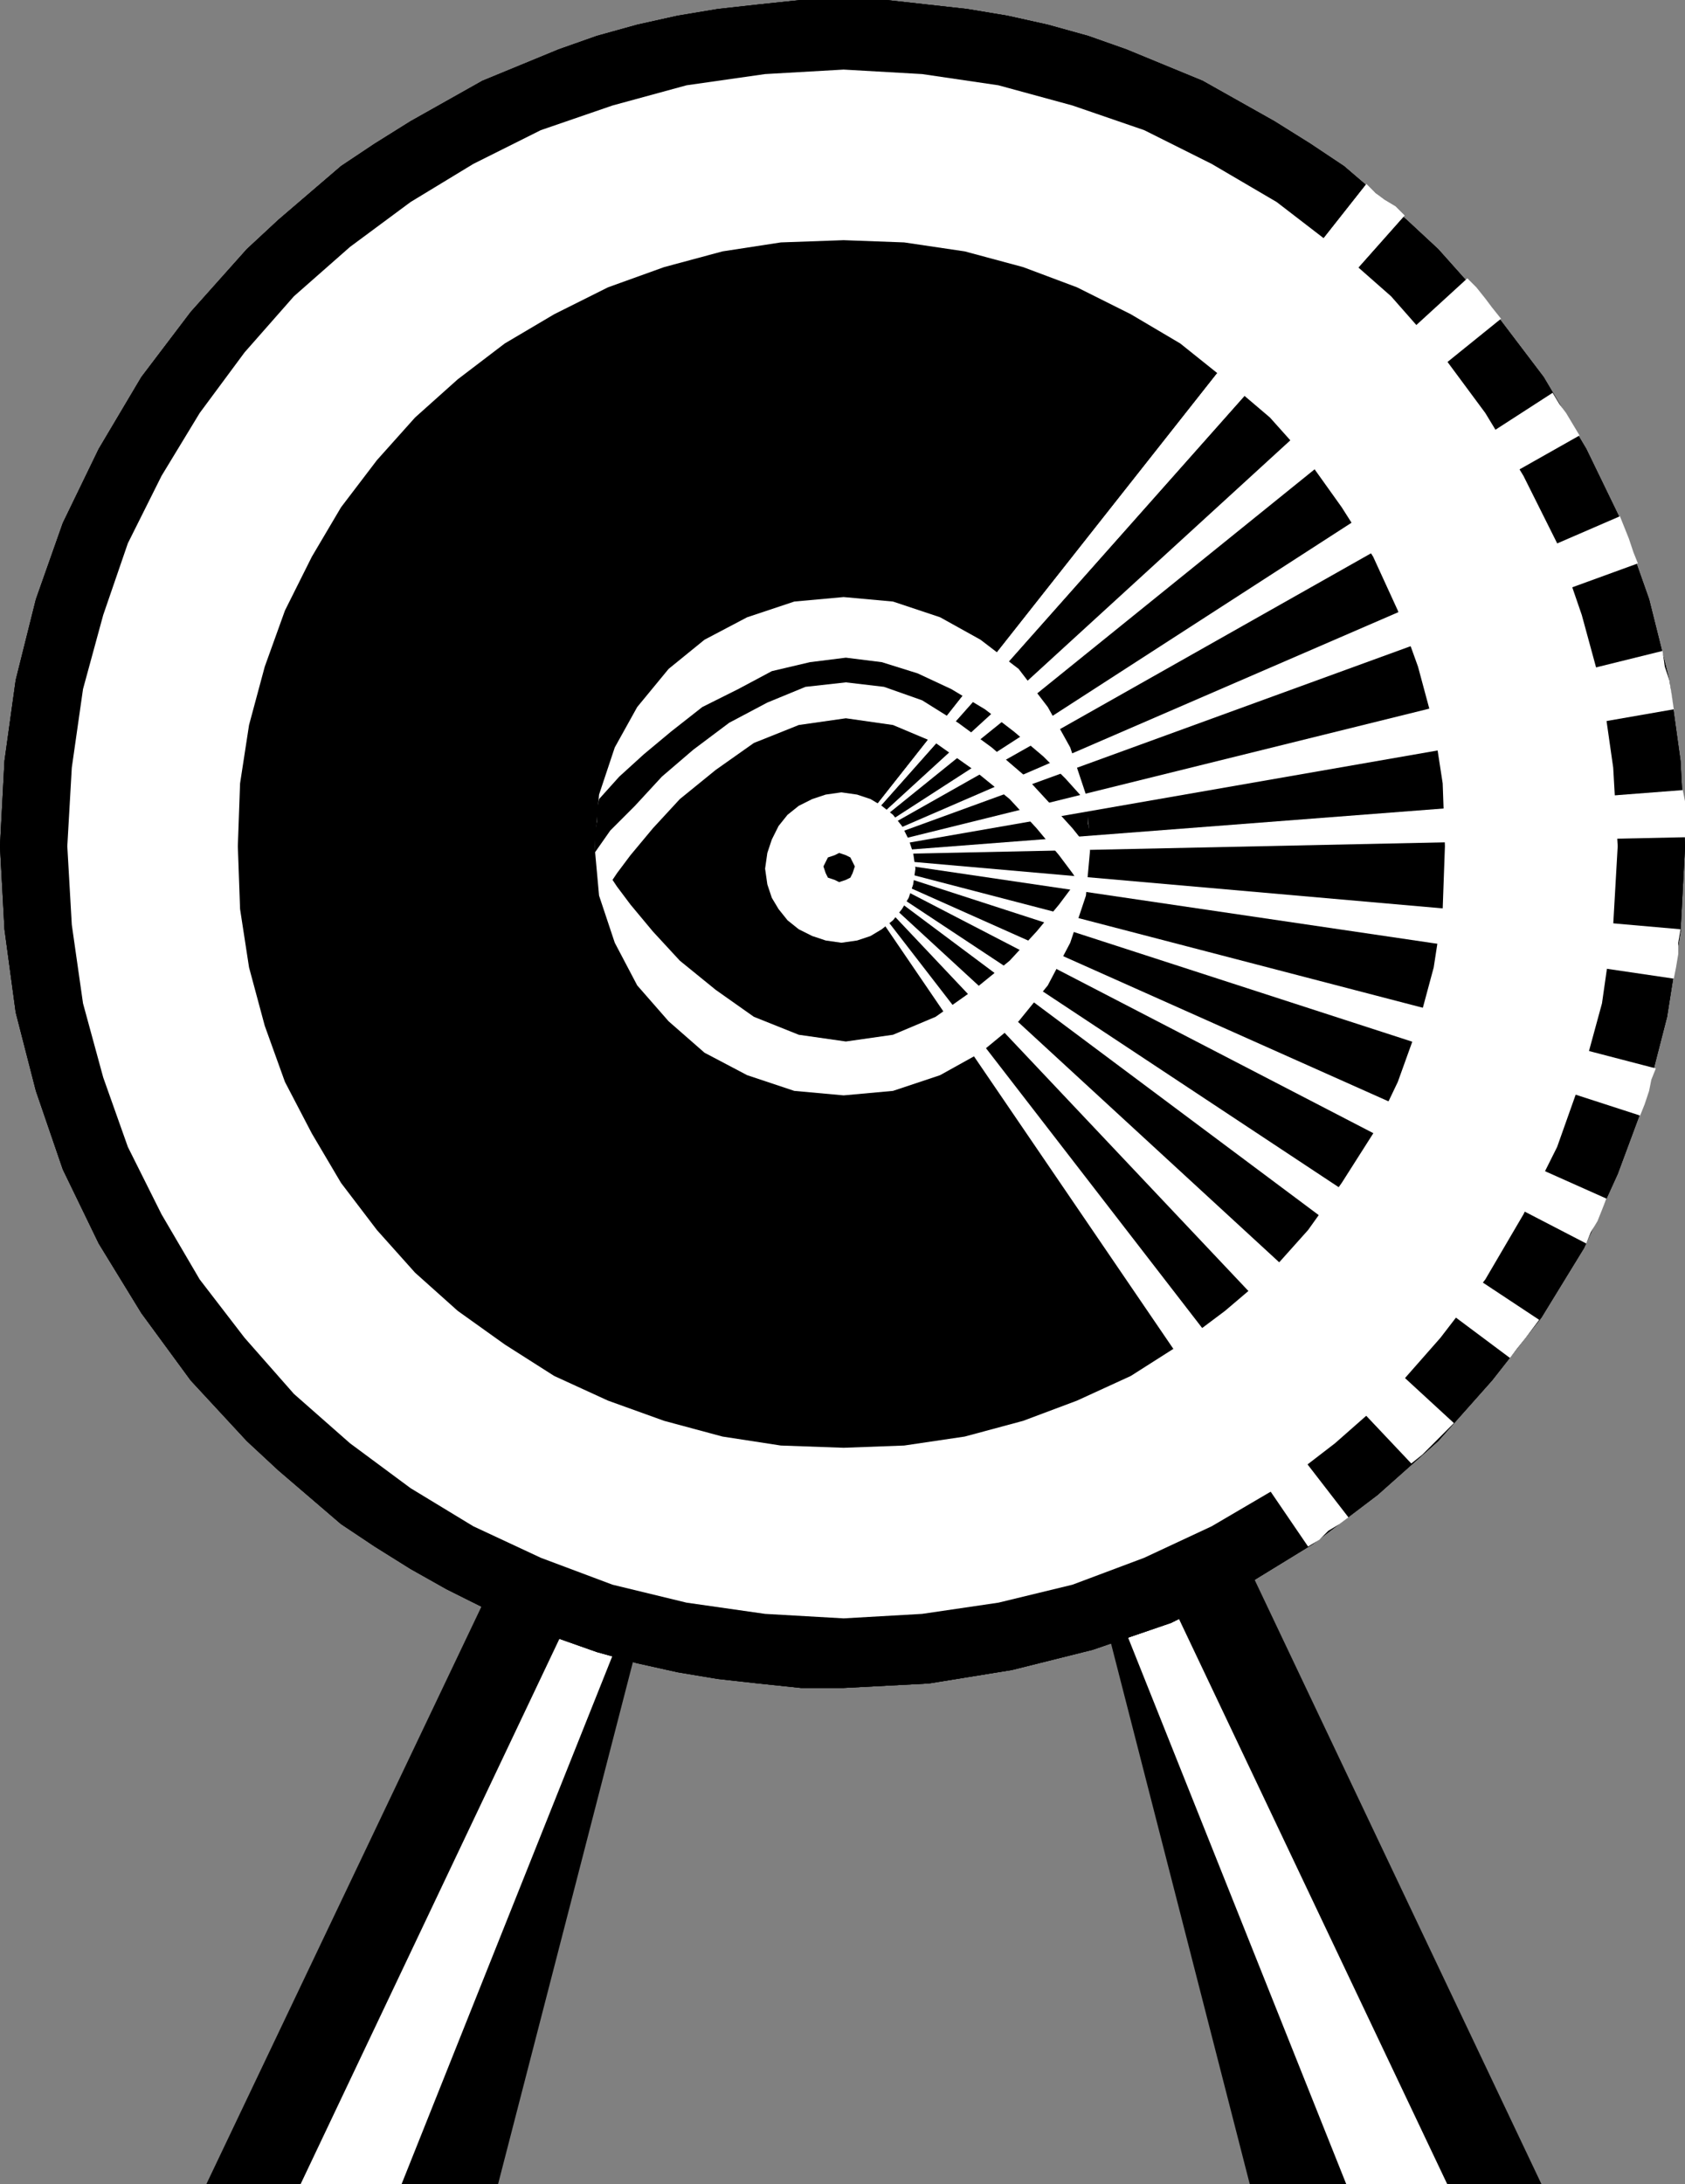 <?xml version="1.0" encoding="UTF-8" standalone="no"?>
<!DOCTYPE svg PUBLIC "-//W3C//DTD SVG 1.0//EN" "http://www.w3.org/TR/2001/REC-SVG-20010904/DTD/svg10.dtd">
<svg xmlns="http://www.w3.org/2000/svg" xmlns:xlink="http://www.w3.org/1999/xlink" fill-rule="evenodd" height="0.973in" preserveAspectRatio="none" stroke-linecap="round" viewBox="0 0 751 973" width="0.751in">
<rect x="0" y="0" width="751" height="973" fill="#808080" stroke="none"/>
<style type="text/css">
.brush0 { fill: rgb(255,255,255); }
.pen0 { stroke: rgb(0,0,0); stroke-width: 1; stroke-linejoin: round; }
.brush1 { fill: none; }
.pen1 { stroke: none; }
.brush2 { fill: rgb(0,0,0); }
</style>
<g>
<polygon class="pen1 brush2" points="222,973 376,377 92,973 222,973"/>
<polygon class="pen1 brush0" points="179,973 417,377 134,973 179,973"/>
<polygon class="pen1 brush2" points="404,377 557,973 687,973 404,377"/>
<polygon class="pen1 brush0" points="362,377 600,973 645,973 362,377"/>
<polygon class="pen1 brush2" points="376,752 357,752 338,750 320,748 302,745 284,741 266,736 249,730 232,724 215,716 199,708 183,699 167,689 152,679 138,667 124,655 110,642 85,615 63,585 44,554 28,521 16,486 7,451 2,414 0,377 2,339 7,303 16,267 28,233 44,200 63,168 85,139 110,111 124,98 138,86 152,74 167,64 183,54 199,45 215,36 232,29 249,22 266,16 284,11 302,7 320,4 338,2 357,0 376,0 395,0 413,2 431,4 449,7 467,11 485,16 502,22 519,29 536,36 552,45 568,54 584,64 599,74 613,86 627,98 641,111 666,139 688,168 707,200 723,233 735,267 744,303 749,339 751,377 749,415 743,453 734,488 721,523 706,556 687,587 665,615 641,642 614,666 585,688 554,707 522,723 487,735 451,744 414,750 376,752"/>
<polygon class="pen1 brush2" points="376,752 357,752 338,750 320,748 302,745 284,741 266,736 249,730 232,724 215,716 199,708 183,699 167,689 152,679 138,667 124,655 110,642 85,615 63,585 44,554 28,521 16,486 7,451 2,414 0,377 2,339 7,303 16,267 28,233 44,200 63,168 85,139 110,111 124,98 138,86 152,74 167,64 183,54 199,45 215,36 232,29 249,22 266,16 284,11 302,7 320,4 338,2 357,0 376,0 395,0 413,2 431,4 449,7 467,11 485,16 502,22 519,29 536,36 552,45 568,54 584,64 599,74 613,86 627,98 641,111 666,139 688,168 707,200 723,233 735,267 744,303 749,339 751,377 749,415 743,453 734,488 721,523 706,556 687,587 665,615 641,642 614,666 585,688 554,707 522,723 487,735 451,744 414,750 376,752"/>
<polygon class="pen1 brush2" points="376,752 357,752 338,750 320,748 302,745 284,741 266,736 249,730 232,724 215,716 199,708 183,699 167,689 152,679 138,667 124,655 110,642 85,615 63,585 44,554 28,521 16,486 7,451 2,414 0,377 2,339 7,303 16,267 28,233 44,200 63,168 85,139 110,111 124,98 138,86 152,74 167,64 183,54 199,45 215,36 232,29 249,22 266,16 284,11 302,7 320,4 338,2 357,0 376,0 395,0 413,2 431,4 449,7 467,11 485,16 502,22 519,29 536,36 552,45 568,54 584,64 599,74 613,86 627,98 641,111 666,139 688,168 707,200 723,233 735,267 744,303 749,339 751,377 749,415 743,453 734,488 721,523 706,556 687,587 665,615 641,642 614,666 585,688 554,707 522,723 487,735 451,744 414,750 376,752"/>
<polygon class="pen1 brush0" points="376,721 341,719 306,714 273,706 241,694 211,680 183,663 156,643 131,621 109,596 89,570 72,541 57,511 46,480 37,447 32,412 30,377 32,342 37,307 46,274 57,242 72,212 89,184 109,157 131,132 156,110 183,90 211,73 241,58 273,47 306,38 341,33 376,31 411,33 445,38 478,47 510,58 540,73 569,90 595,110 620,132 642,157 662,184 679,212 694,242 705,274 714,307 719,342 721,377 719,412 714,447 705,480 694,511 679,541 662,570 642,596 620,621 595,643 569,663 540,680 510,694 478,706 445,714 411,719 376,721"/>
<polygon class="pen1 brush2" points="376,645 348,644 322,640 296,633 271,624 247,613 225,599 204,584 185,567 168,548 152,527 139,505 127,482 118,457 111,431 107,405 106,377 107,349 111,323 118,297 127,272 139,248 152,226 168,205 185,186 204,169 225,153 247,140 271,128 296,119 322,112 348,108 376,107 403,108 430,112 456,119 480,128 504,140 526,153 546,169 566,186 583,205 598,226 612,248 623,272 632,297 639,323 643,349 644,377 643,405 639,431 632,457 623,482 612,505 598,527 583,548 566,567 546,584 526,599 504,613 480,624 456,633 430,640 403,644 376,645"/>
<polygon class="pen1 brush0" points="376,488 354,486 333,479 314,469 298,455 284,439 274,420 267,399 265,377 267,354 274,333 284,315 298,298 314,285 333,275 354,268 376,266 398,268 419,275 437,285 454,298 467,315 477,333 484,354 486,377 484,399 477,420 467,439 454,455 437,469 419,479 398,486 376,488"/>
<polygon class="pen1 brush2" points="377,320 356,323 336,331 319,343 303,356 291,369 281,381 275,389 273,392 275,395 281,403 291,415 303,428 319,441 336,453 356,461 377,464 398,461 417,453 434,441 450,428 462,415 472,403 478,395 480,392 478,389 472,381 462,369 450,356 434,343 417,331 398,323 377,320"/>
<polygon class="pen1 brush2" points="377,293 361,295 344,299 329,307 313,315 299,326 287,336 276,346 267,356 266,361 266,366 265,372 265,377 265,378 265,378 265,379 265,380 272,370 283,359 295,346 309,334 325,322 342,313 359,306 377,304 394,306 411,312 427,322 442,333 456,345 468,358 478,369 486,379 486,378 486,378 486,378 486,377 486,372 485,367 485,362 484,357 475,347 465,337 452,326 439,316 424,307 409,300 393,295 377,293"/>
<polygon class="pen1 brush0" points="375,420 368,419 362,417 356,414 351,410 347,405 344,400 342,394 341,387 342,380 344,374 347,368 351,363 356,359 362,356 368,354 375,353 382,354 388,356 393,359 398,363 402,368 405,374 407,380 408,387 407,394 405,400 402,405 398,410 393,414 388,417 382,419 375,420"/>
<polygon class="pen1 brush0" points="626,96 622,92 617,89 613,86 609,82 373,381 626,96"/>
<polygon class="pen1 brush0" points="626,96 622,92 617,89 613,86 609,82 373,381 626,96"/>
<polygon class="pen1 brush0" points="669,142 665,137 662,133 658,128 654,124 373,381 669,142"/>
<polygon class="pen1 brush0" points="704,194 701,189 698,184 695,180 692,175 373,381 704,194"/>
<polygon class="pen1 brush0" points="730,251 728,246 726,240 724,235 722,230 373,381 730,251"/>
<polygon class="pen1 brush0" points="746,316 745,309 744,303 742,297 741,290 373,381 746,316"/>
<polygon class="pen1 brush0" points="751,373 751,368 751,362 751,357 750,352 373,381 751,373"/>
<polygon class="pen1 brush0" points="746,436 747,431 748,425 748,420 749,414 373,381 746,436"/>
<polygon class="pen1 brush0" points="731,497 733,492 735,486 736,481 738,476 373,381 731,497"/>
<polygon class="pen1 brush0" points="707,554 709,549 712,544 714,539 716,534 373,381 707,554"/>
<polygon class="pen1 brush0" points="673,605 676,601 680,596 683,592 686,588 373,381 673,605"/>
<polygon class="pen1 brush0" points="373,381 629,652 634,648 639,643 643,639 648,634 373,381"/>
<polygon class="pen1 brush0" points="583,689 588,686 592,682 597,679 601,676 373,381 583,689"/>
<polygon class="pen1 brush2" points="374,393 372,392 369,391 368,389 367,386 368,384 369,382 372,381 374,380 377,381 379,382 380,384 381,386 380,389 379,391 377,392 374,393"/>
</g>
</svg>
